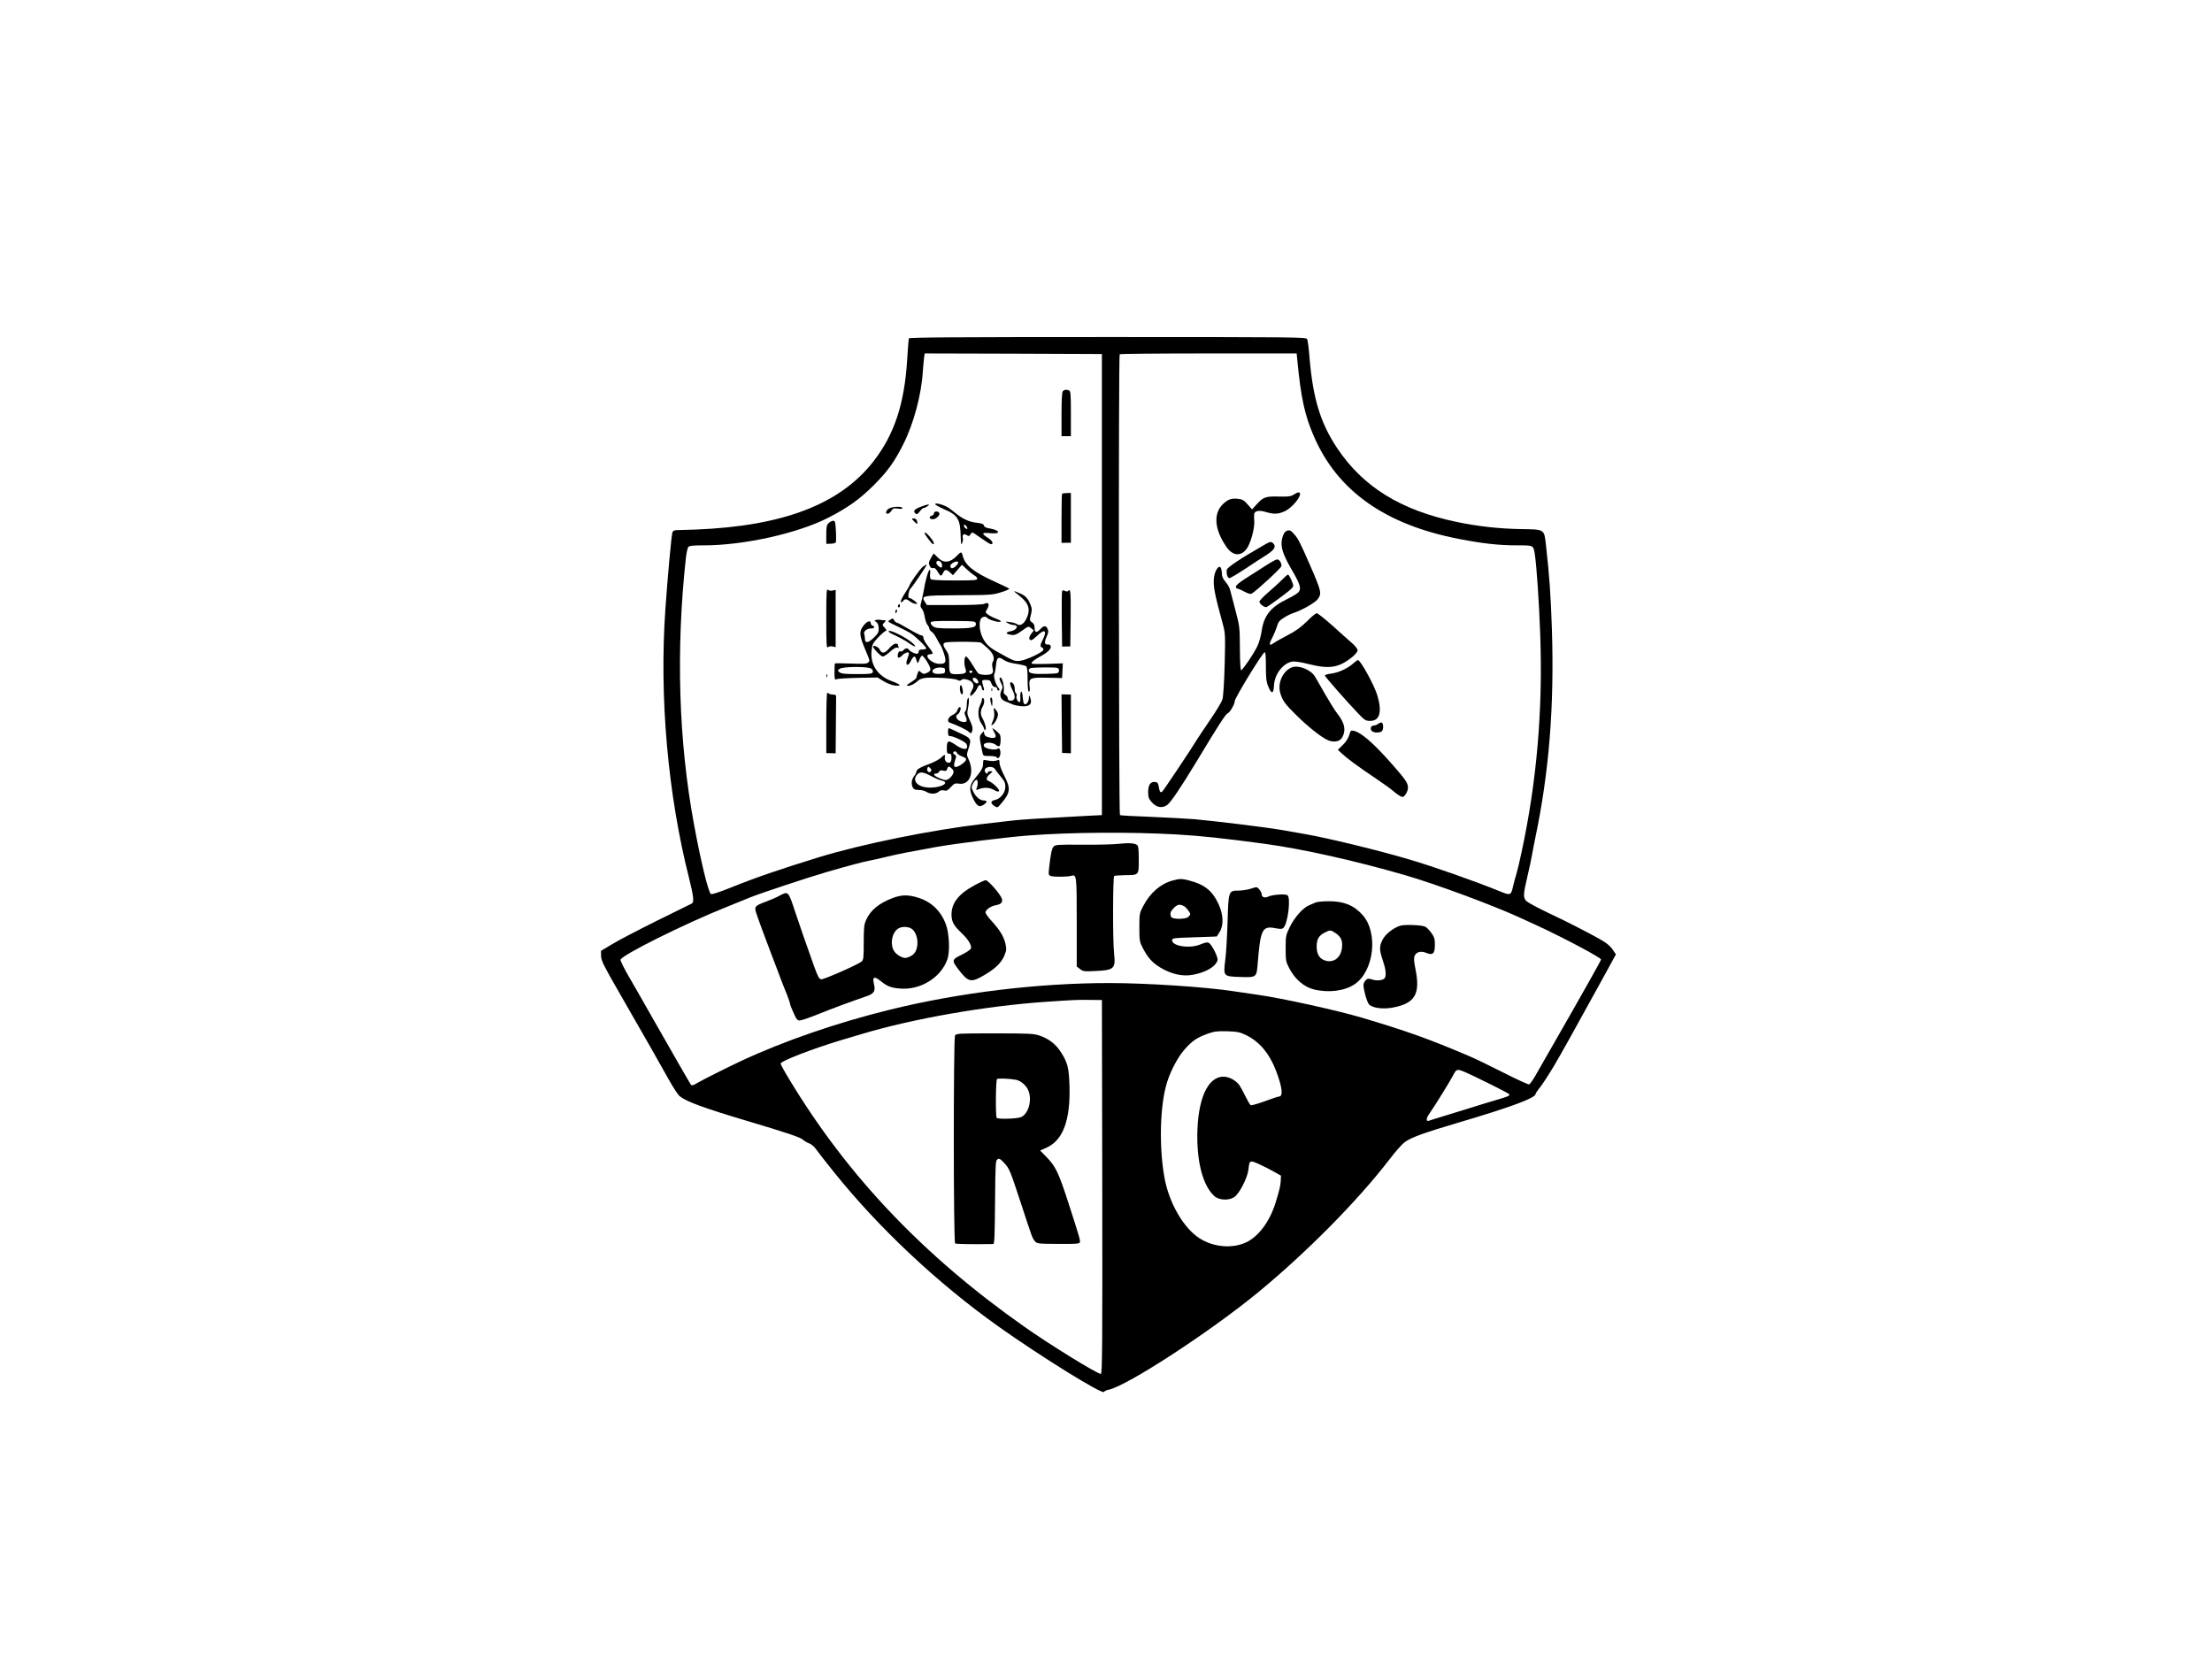 <?xml version="1.0" standalone="no"?>
<!DOCTYPE svg PUBLIC "-//W3C//DTD SVG 20010904//EN"
 "http://www.w3.org/TR/2001/REC-SVG-20010904/DTD/svg10.dtd">
<svg version="1.0" xmlns="http://www.w3.org/2000/svg"
 width="1890pt" height="1417pt" viewBox="0 0 1890 1417"
 preserveAspectRatio="xMidYMid meet">

<g transform="translate(0,1417) scale(0.1,-0.1)"
fill="#000000" stroke="none">
<path d="M7765 11278 c-2 -7 -8 -89 -14 -183 -23 -375 -109 -636 -286 -865
-285 -368 -771 -555 -1520 -585 -71 -2 -144 -5 -161 -5 -20 0 -34 -6 -38 -17
-9 -21 -41 -378 -61 -661 -52 -751 21 -1579 203 -2297 39 -157 44 -204 22
-216 -8 -4 -143 -71 -300 -148 -157 -78 -328 -167 -380 -199 l-95 -57 1 -45
c1 -39 22 -81 151 -305 176 -305 397 -693 428 -751 38 -68 77 -128 94 -142 58
-46 208 -101 581 -212 332 -99 449 -138 471 -159 12 -11 36 -25 53 -31 18 -6
44 -28 61 -53 16 -23 82 -107 146 -187 388 -484 889 -954 1409 -1324 359 -255
889 -584 903 -560 4 7 22 16 40 19 159 34 862 492 1273 829 415 341 857 788
1126 1139 49 65 108 131 130 147 57 42 161 79 471 171 433 128 647 207 647
240 0 5 18 33 41 61 22 28 75 110 118 182 71 121 135 236 424 761 l104 190
-28 41 c-28 41 -66 68 -184 130 -33 17 -91 48 -130 68 -38 20 -146 73 -239
117 -93 44 -177 90 -187 102 -25 30 -24 55 12 209 17 73 35 156 39 183 5 28
17 93 28 145 118 562 163 1122 142 1782 -10 299 -21 455 -51 722 -15 135 -10
132 -209 135 -189 3 -370 23 -553 61 -479 100 -802 300 -1024 634 -141 213
-205 422 -234 771 -6 77 -15 148 -21 158 -8 16 -100 17 -1704 17 -1347 0
-1695 -3 -1699 -12z m1650 -2103 l0 -1970 -140 -7 c-415 -22 -548 -31 -620
-39 -44 -5 -161 -18 -260 -30 -432 -50 -1035 -172 -1405 -286 -327 -101 -532
-171 -745 -257 -100 -40 -164 -61 -171 -55 -23 18 -87 284 -145 599 -131 710
-154 1483 -69 2269 5 46 15 90 21 97 9 11 42 14 133 14 339 0 796 101 1059
234 169 86 271 159 393 280 119 119 178 202 254 354 87 174 153 420 165 619 4
48 8 103 11 121 l5 32 757 -2 757 -3 0 -1970z m1669 1923 c32 -331 64 -477
143 -658 202 -466 609 -753 1238 -875 211 -41 343 -55 506 -55 132 0 131 1
143 -76 16 -107 36 -407 46 -681 24 -646 -30 -1268 -160 -1868 -16 -77 -36
-160 -44 -185 -8 -25 -20 -70 -27 -100 -19 -83 -21 -84 -119 -44 -204 83 -558
208 -765 269 -262 78 -702 185 -900 219 -49 9 -143 25 -207 36 -129 22 -554
74 -732 90 -64 5 -230 14 -371 20 -141 5 -261 12 -266 15 -10 7 -13 3928 -2
3938 3 4 345 7 759 7 l753 0 5 -52z m-1034 -4058 c210 -12 415 -34 755 -80
323 -44 776 -145 1200 -268 263 -76 761 -261 990 -367 44 -20 105 -48 135 -62
226 -104 550 -276 550 -292 0 -4 -46 -88 -102 -187 -55 -98 -118 -208 -138
-244 -60 -106 -279 -489 -322 -563 -22 -38 -45 -70 -52 -73 -7 -3 -104 42
-217 99 -112 57 -244 121 -294 142 -342 146 -532 214 -915 328 -208 62 -683
167 -895 197 -77 11 -169 24 -205 30 -233 36 -738 70 -1060 70 -608 0 -1279
-81 -1870 -226 -457 -112 -912 -269 -1280 -441 -123 -58 -327 -160 -374 -188
-34 -20 -45 -23 -53 -13 -5 7 -49 83 -98 168 -48 85 -102 180 -120 210 -17 30
-80 141 -140 245 -59 105 -139 244 -177 309 -38 66 -67 126 -66 135 8 39 546
307 908 452 69 28 161 65 205 83 88 35 494 170 650 215 182 53 319 89 360 96
22 4 94 20 160 36 106 25 168 37 405 80 165 30 610 86 800 100 358 28 869 31
1260 9z m-632 -3012 c2 -1368 0 -1598 -12 -1598 -31 0 -440 252 -656 405 -860
605 -1508 1287 -2003 2107 -43 69 -77 133 -77 140 0 21 269 125 510 198 58 17
141 42 185 55 441 132 1062 240 1575 275 254 17 258 17 370 16 l105 -1 3
-1597z m1233 1295 c112 -56 194 -154 250 -298 56 -146 65 -225 26 -225 -7 0
-61 -18 -120 -40 -59 -21 -113 -37 -120 -34 -7 3 -27 38 -46 77 -19 40 -43 83
-53 97 -31 40 -88 70 -134 70 -137 0 -223 -196 -224 -510 0 -238 52 -423 144
-509 39 -37 124 -42 172 -10 44 30 112 162 121 235 9 81 11 82 90 47 37 -17
95 -46 128 -65 l60 -34 -2 -45 c-3 -44 -9 -71 -45 -189 -50 -159 -145 -287
-253 -337 -118 -54 -278 -40 -396 36 -137 88 -261 303 -300 521 -47 266 -38
616 22 810 33 105 96 223 155 288 64 71 101 95 192 129 57 20 82 23 168 21 89
-3 107 -7 165 -35z m1855 -309 c80 -33 383 -184 388 -193 9 -14 -3 -19 -112
-51 -53 -16 -142 -42 -197 -60 -55 -17 -158 -49 -230 -71 -71 -22 -138 -42
-147 -46 -24 -7 -23 20 1 55 42 59 182 284 206 332 28 55 35 57 91 34z"/>
<path d="M9082 10828 c-8 -8 -12 -67 -12 -199 l0 -186 40 0 40 0 0 192 c0 167
-2 194 -16 199 -24 9 -39 7 -52 -6z"/>
<path d="M9075 9951 c-3 -2 -5 -98 -5 -212 l0 -208 40 1 40 0 0 213 0 213 -35
-1 c-20 -1 -38 -3 -40 -6z"/>
<path d="M7990 9862 c0 -5 33 -24 74 -42 123 -53 141 -84 145 -245 2 -57 4
-66 12 -45 6 14 8 32 6 41 -8 30 8 43 32 27 19 -11 23 -11 32 5 6 9 13 17 17
17 4 0 39 -22 77 -50 38 -27 75 -50 82 -50 27 0 12 31 -27 55 -57 36 -52 47
19 39 95 -10 90 25 -6 41 -27 4 -43 12 -46 24 -3 14 -18 19 -61 24 -66 7 -122
33 -186 86 -25 21 -58 45 -75 53 -40 21 -95 32 -95 20z m275 -210 c-8 -9 -35
20 -28 31 4 6 11 3 19 -8 8 -10 12 -21 9 -23z"/>
<path d="M7863 9838 c-53 -21 -64 -36 -40 -57 10 -8 19 -4 36 19 12 17 27 30
34 30 7 0 22 7 33 15 28 21 0 18 -63 -7z"/>
<path d="M7600 9827 c-29 -14 -40 -47 -16 -47 9 0 23 11 32 25 14 22 21 24 55
19 26 -4 39 -3 39 5 0 15 -79 14 -110 -2z"/>
<path d="M7980 9784 c0 -9 -9 -18 -20 -21 -25 -7 -21 -27 6 -30 26 -4 68 33
60 52 -7 20 -46 19 -46 -1z"/>
<path d="M7810 9715 c26 -28 35 -27 25 4 -4 13 -15 21 -27 21 -21 0 -21 0 2
-25z"/>
<path d="M7080 9700 c-17 -17 -20 -33 -20 -99 l0 -78 38 1 c20 0 40 6 43 11 3
6 4 49 1 98 -4 77 -6 87 -23 87 -10 0 -28 -9 -39 -20z"/>
<path d="M7900 9614 c0 -11 63 -94 72 -94 12 0 10 13 -9 40 -30 42 -63 71 -63
54z"/>
<path d="M8179 9424 c-60 -64 -116 -70 -166 -18 -19 20 -35 35 -37 33 -1 -2
-12 -21 -24 -41 -17 -31 -19 -41 -9 -62 8 -18 17 -24 29 -20 13 4 24 -5 39
-30 25 -43 32 -44 47 -11 14 31 29 32 60 3 l24 -23 38 44 39 45 44 -41 c24
-22 54 -46 66 -52 11 -7 21 -18 21 -26 0 -13 -30 -15 -193 -15 -129 0 -197 4
-204 11 -6 6 -9 26 -6 45 3 19 1 34 -4 34 -11 0 -37 -91 -53 -190 -7 -36 -16
-78 -21 -94 -7 -23 -5 -34 8 -48 9 -10 20 -41 24 -69 5 -28 15 -59 24 -69 8
-9 15 -23 15 -31 0 -8 9 -20 20 -27 11 -6 29 -31 41 -54 12 -24 27 -50 33 -58
7 -8 21 -41 31 -73 25 -75 16 -93 -46 -89 -69 5 -134 82 -68 82 27 0 24 11
-21 68 -22 27 -40 59 -40 71 0 13 -6 21 -16 21 -9 0 -58 25 -109 55 -50 30
-97 55 -103 55 -6 0 -16 9 -22 20 -9 17 -14 18 -30 7 -11 -6 -20 -14 -20 -18
0 -3 37 -23 83 -44 45 -21 96 -48 112 -59 48 -33 135 -119 129 -128 -3 -4 -18
-8 -35 -8 -19 0 -29 -5 -29 -14 0 -8 -4 -17 -9 -21 -12 -7 -63 15 -74 32 -11
18 -32 16 -47 -2 -7 -9 -19 -14 -26 -11 -13 5 -24 -14 -24 -40 0 -19 16 -18
37 4 22 23 51 34 58 23 3 -5 -2 -25 -10 -45 -26 -61 2 -79 29 -21 18 37 34 45
41 20 16 -50 17 -50 29 -16 7 19 17 36 23 38 13 5 73 -90 73 -116 0 -11 -12
-23 -30 -31 -26 -11 -33 -10 -50 5 -19 17 -20 17 -30 -9 -5 -15 -10 -32 -10
-37 0 -5 -21 -23 -47 -39 -40 -26 -44 -30 -22 -30 23 0 58 19 87 47 7 7 29 15
48 19 54 10 256 -1 282 -15 18 -10 26 -10 38 0 11 9 23 9 53 0 46 -13 61 -49
36 -87 -8 -13 -15 -31 -15 -40 0 -15 4 -14 24 5 14 13 30 36 37 52 13 33 32
34 37 1 2 -12 8 -22 14 -22 6 0 8 9 3 23 -20 66 -20 67 19 67 32 0 38 -4 47
-30 7 -19 18 -30 30 -30 10 0 19 -7 19 -15 0 -8 5 -15 10 -15 14 0 13 10 -3
29 -21 25 -41 97 -31 112 5 8 11 41 14 74 6 69 21 79 68 45 18 -13 57 -26 103
-32 41 -6 80 -16 87 -21 8 -6 12 -42 12 -113 0 -71 4 -104 11 -104 8 0 10 15
6 45 -8 72 3 77 152 74 l126 -3 3 63 3 63 -131 -5 c-72 -2 -132 -1 -135 3 -6
10 22 33 70 59 62 32 98 66 93 87 -2 12 -11 18 -23 17 -31 -3 -34 16 -13 65
16 35 18 49 9 68 -14 31 -32 30 -61 -1 -33 -35 -50 -32 -50 9 0 24 -7 38 -22
48 -21 14 -22 18 -10 64 11 43 10 55 -4 89 -22 54 -41 74 -92 96 -60 26 -61
24 -3 -21 84 -66 99 -119 59 -200 -23 -46 -56 -62 -81 -42 -7 5 -32 13 -57 16
-43 6 -44 6 -20 -8 14 -9 35 -15 47 -16 52 0 34 -44 -22 -54 -43 -8 -45 -21
-5 -29 37 -8 53 -2 111 40 46 33 47 33 69 15 l23 -19 -23 -30 c-22 -30 -21
-53 3 -53 6 0 30 19 53 41 60 59 83 40 44 -36 -24 -47 -25 -61 -5 -69 8 -3 12
-12 9 -20 -8 -22 -143 -85 -195 -92 -48 -7 -57 -3 -208 82 -59 33 -93 67 -117
119 -25 53 -31 123 -14 156 11 20 45 26 54 10 9 -15 95 -41 113 -34 11 4 0 12
-33 25 -27 10 -60 27 -73 37 -24 18 -24 18 -5 49 22 38 9 61 -24 43 -13 -7
-105 -11 -256 -11 l-236 0 -17 26 c-35 54 -26 56 287 58 271 1 289 2 363 25
43 13 74 27 70 31 -4 4 -59 30 -122 59 -182 82 -257 142 -276 224 -9 34 -15
34 -46 1z m-141 -56 c14 -14 16 -48 3 -48 -11 0 -41 28 -41 39 0 21 21 26 38
9z m130 -34 c-26 -26 -48 -26 -48 1 0 19 52 46 65 34 6 -6 0 -19 -17 -35z
m170 -493 c5 -33 -34 -41 -196 -41 -127 0 -150 3 -171 19 -13 10 -22 25 -19
32 4 11 42 14 194 13 184 -2 189 -2 192 -23z m43 -162 c9 -5 37 -29 63 -53 46
-45 58 -82 37 -115 -5 -7 -5 -29 0 -50 7 -29 5 -39 -9 -49 -17 -13 -89 -11
-111 2 -6 4 -29 38 -52 76 -23 39 -48 70 -55 70 -16 0 -19 -65 -5 -103 13 -35
2 -45 -54 -47 -81 -4 -85 0 -85 89 0 65 -4 82 -25 113 -34 50 -32 66 8 70 73
7 273 5 288 -3z m-306 -239 c0 -23 -5 -25 -46 -28 -31 -2 -50 2 -58 12 -17 21
22 45 68 42 31 -2 36 -5 36 -26z m958 23 c12 -3 17 -12 15 -26 -3 -21 -9 -22
-98 -25 -121 -4 -160 3 -160 28 0 12 8 20 23 22 37 6 201 7 220 1z m-725 -34
c-2 -6 -8 -10 -13 -10 -5 0 -11 4 -13 10 -2 6 4 11 13 11 9 0 15 -5 13 -11z
m46 -71 c5 -9 7 -20 3 -25 -11 -10 -41 11 -45 31 -5 23 26 18 42 -6z"/>
<path d="M7886 9328 c-24 -18 -116 -147 -116 -164 0 -2 -18 -32 -40 -66 -21
-33 -37 -65 -33 -71 4 -6 11 -3 18 6 16 22 31 21 62 -3 14 -11 35 -20 47 -20
19 0 18 2 -9 25 -16 13 -36 24 -44 25 -10 0 -12 9 -8 37 4 20 10 39 15 42 13
8 144 202 140 206 -2 2 -16 -6 -32 -17z"/>
<path d="M7060 8885 c0 -227 2 -256 15 -245 8 7 25 10 40 6 l25 -6 0 245 0
245 -25 -6 c-15 -4 -32 -1 -40 6 -13 11 -15 -18 -15 -245z"/>
<path d="M9075 9118 c-3 -8 -4 -117 -3 -243 l3 -230 35 1 35 0 3 230 c2 236 0
266 -20 246 -8 -8 -17 -8 -30 -1 -13 7 -20 6 -23 -3z"/>
<path d="M7676 9001 c-4 -7 -5 -15 -2 -18 9 -9 19 4 14 18 -4 11 -6 11 -12 0z"/>
<path d="M7650 8945 c0 -8 2 -15 4 -15 2 0 6 7 10 15 3 8 1 15 -4 15 -6 0 -10
-7 -10 -15z"/>
<path d="M7487 8873 c-18 -5 -18 -5 0 -18 13 -9 20 -27 21 -52 1 -34 -4 -45
-42 -82 -48 -47 -76 -50 -76 -7 0 13 -3 31 -6 39 -8 21 23 47 57 47 31 0 39
14 14 24 -8 3 -15 12 -15 21 0 33 -43 12 -73 -37 -27 -43 -21 -78 32 -203 35
-84 35 -80 18 -97 -10 -10 -44 -12 -146 -8 -73 3 -135 3 -137 1 -2 -2 -4 -36
-4 -74 0 -62 2 -68 18 -61 9 5 92 10 184 12 l166 3 52 -32 c30 -18 71 -34 97
-37 61 -7 50 9 -26 37 -122 44 -187 142 -174 262 5 53 10 63 58 114 29 30 58
55 65 55 8 0 4 10 -10 25 -23 24 -23 25 -5 45 18 19 18 20 -3 20 -11 0 -26 2
-34 4 -7 2 -21 1 -31 -1z m-42 -417 c11 -8 16 -19 12 -30 -5 -14 -25 -16 -135
-16 -99 0 -133 3 -148 15 -19 15 -19 15 0 30 27 20 243 22 271 1z"/>
<path d="M7595 8770 c3 -5 33 -21 66 -36 33 -15 81 -42 106 -60 56 -40 73 -35
23 7 -67 55 -216 124 -195 89z"/>
<path d="M7597 8629 c-39 -45 -64 -47 -82 -7 -9 20 -55 39 -55 23 0 -16 67
-85 83 -85 9 0 38 19 62 41 29 27 50 39 61 35 12 -5 15 -2 10 10 -3 8 -6 18
-6 20 0 2 -9 4 -19 4 -11 0 -35 -18 -54 -41z"/>
<path d="M7061 8394 c0 -11 3 -14 6 -6 3 7 2 16 -1 19 -3 4 -6 -2 -5 -13z"/>
<path d="M8540 8370 c0 -6 7 -24 15 -41 14 -27 14 -33 1 -60 -19 -39 -7 -75
31 -91 16 -6 43 -17 62 -26 19 -8 56 -15 83 -17 69 -4 92 24 68 80 -7 17 -9
15 -9 -11 -1 -34 -26 -63 -41 -48 -5 5 -10 32 -12 59 -2 29 -7 48 -13 45 -5
-3 -9 -24 -7 -47 2 -26 -1 -43 -7 -43 -15 0 -32 36 -25 53 3 8 1 18 -5 22 -6
3 -11 21 -11 39 0 30 -15 56 -32 56 -13 0 -9 -24 12 -65 26 -50 26 -82 0 -90
-24 -8 -40 1 -40 21 0 7 -9 19 -19 26 -14 9 -18 19 -14 38 6 31 -14 110 -27
110 -6 0 -10 -5 -10 -10z"/>
<path d="M8206 8312 c-12 -19 3 -87 16 -74 7 7 7 23 1 49 -6 26 -11 34 -17 25z"/>
<path d="M8471 8274 c0 -11 3 -14 6 -6 3 7 2 16 -1 19 -3 4 -6 -2 -5 -13z"/>
<path d="M7060 7992 l0 -257 40 -1 40 -1 2 233 c1 129 2 242 2 252 1 12 -7 17
-26 17 -14 0 -30 3 -34 8 -4 4 -11 7 -16 7 -4 0 -8 -116 -8 -258z"/>
<path d="M9072 7987 l3 -251 38 -1 37 -2 0 251 0 251 -40 1 -40 1 2 -250z"/>
<path d="M8267 8197 c-4 -10 -7 -35 -7 -56 0 -20 -5 -42 -12 -49 -9 -9 -9 -18
0 -37 17 -37 15 -55 -8 -55 -53 0 -92 47 -56 67 20 11 34 67 15 61 -7 -2 -16
-15 -19 -27 -3 -14 -20 -30 -40 -40 -40 -18 -53 -57 -23 -67 52 -17 141 -59
159 -76 19 -17 22 -17 28 -3 10 28 7 48 -19 103 -22 48 -23 58 -14 102 12 56
9 109 -4 77z"/>
<path d="M8390 8193 c0 -10 -7 -31 -15 -47 -24 -45 -19 -115 10 -158 14 -20
25 -43 25 -49 0 -9 3 -10 10 -3 9 9 -3 57 -28 101 -16 28 -15 62 3 93 17 29
19 66 5 75 -5 3 -10 -2 -10 -12z"/>
<path d="M8461 8193 c1 -10 5 -29 9 -43 7 -21 8 -19 9 18 1 23 -3 42 -9 42 -5
0 -10 -8 -9 -17z"/>
<path d="M8494 8086 c4 -22 1 -48 -9 -72 -20 -47 -19 -51 5 -29 10 9 24 33 31
52 9 28 8 38 -5 58 -23 34 -29 31 -22 -9z"/>
<path d="M8100 7916 c0 -29 4 -36 19 -36 29 0 130 -49 140 -68 4 -9 6 -23 4
-29 -8 -23 -47 -14 -101 24 -61 42 -72 37 -72 -34 0 -36 3 -43 20 -43 16 0 20
-7 20 -35 0 -23 -6 -38 -15 -41 -23 -9 -47 16 -42 43 5 29 -1 29 -33 -2 -15
-14 -58 -37 -95 -51 -81 -29 -115 -49 -115 -68 0 -7 -9 -25 -20 -39 -22 -28
-26 -67 -10 -98 8 -14 21 -19 51 -19 22 0 50 -7 64 -16 32 -21 81 -21 105 1
13 12 27 15 45 11 22 -6 32 -1 59 28 28 31 36 35 68 30 94 -16 137 96 82 212
-15 31 -15 38 0 83 28 87 26 91 -71 136 -47 22 -89 42 -94 43 -5 2 -9 -12 -9
-32z m76 -180 c3 -8 23 -22 45 -30 34 -14 38 -19 30 -35 -6 -10 -27 -28 -47
-40 -49 -29 -62 -16 -44 40 13 37 12 42 -3 51 -10 5 -15 13 -12 19 9 14 25 11
31 -5z m-224 -158 c-9 -9 -15 -9 -23 -1 -7 7 -9 20 -5 29 6 16 8 16 23 1 13
-13 15 -19 5 -29z m183 22 c15 -16 16 -25 7 -45 -6 -13 -22 -31 -35 -40 -22
-14 -28 -14 -72 2 -51 19 -71 43 -37 43 11 0 23 7 26 16 4 11 14 14 35 9 23
-5 29 -2 34 14 7 26 19 26 42 1z m-180 -61 c33 -18 73 -35 89 -38 76 -17 5
-61 -97 -61 -103 0 -160 57 -110 112 23 26 50 23 118 -13z"/>
<path d="M8480 7946 c0 -4 8 -21 17 -37 23 -38 9 -52 -42 -41 -29 6 -41 14
-45 31 l-5 23 -19 -21 c-18 -20 -18 -34 -1 -116 3 -16 8 -40 11 -52 4 -21 10
-23 59 -23 29 0 57 -4 60 -10 17 -28 42 22 30 61 -5 15 -10 17 -25 9 -23 -12
-99 2 -111 21 -22 36 63 46 103 12 9 -8 22 -12 27 -8 12 7 15 85 3 100 -14 19
-62 58 -62 51z"/>
<path d="M8400 7649 c0 -38 -12 -61 -66 -126 -54 -63 -57 -102 -16 -183 31
-60 50 -70 87 -46 32 21 32 36 1 36 -32 0 -70 32 -91 77 -17 35 -17 38 0 70
10 18 23 32 29 30 13 -5 13 -43 1 -71 -7 -16 -5 -18 11 -12 49 20 96 19 134
-3 28 -16 40 -18 46 -10 8 13 -56 74 -88 85 -26 8 -22 33 10 60 26 23 26 24 5
24 -13 0 -23 -4 -23 -10 0 -16 -17 -11 -24 7 -16 40 66 57 88 18 6 -11 28 -40
49 -64 30 -35 37 -52 37 -85 0 -50 -42 -103 -90 -112 -37 -8 -39 -28 -4 -51
26 -17 27 -16 56 18 82 96 86 130 28 242 -22 42 -40 91 -40 108 0 26 -3 30
-17 23 -23 -9 -50 -10 -90 -1 -32 6 -33 5 -33 -24z"/>
<path d="M11060 9947 c-31 -19 -47 -22 -133 -20 -113 3 -134 -4 -191 -68 l-38
-42 -37 42 c-29 34 -45 44 -78 48 -56 7 -86 -1 -127 -38 -91 -80 -83 -219 23
-372 52 -76 121 -84 171 -19 35 44 72 180 67 243 -3 31 -2 61 2 66 12 20 48
23 97 8 65 -20 103 -19 156 4 67 28 156 137 132 161 -6 6 -23 1 -44 -13z"/>
<path d="M10992 9633 c-22 -9 -42 -60 -42 -108 0 -55 25 -118 97 -241 63 -109
73 -146 47 -175 -11 -12 -56 -39 -102 -61 -137 -67 -194 -140 -213 -275 -7
-46 -23 -101 -40 -133 -32 -64 -119 -192 -134 -197 -6 -2 -10 64 -11 185 -1
183 -2 190 -38 327 -20 77 -41 156 -46 176 -5 19 -23 50 -40 69 -21 24 -30 44
-30 69 0 20 -5 43 -10 51 -16 23 -47 -21 -56 -76 -11 -76 0 -135 76 -414 19
-70 20 -92 14 -335 -4 -151 -12 -277 -19 -300 -6 -22 -52 -98 -101 -170 -49
-71 -100 -148 -114 -170 -52 -86 -292 -445 -301 -451 -15 -9 -21 1 -28 43 -5
30 -11 39 -29 41 -40 6 -62 -24 -62 -84 0 -45 5 -59 30 -88 41 -46 89 -55 132
-25 32 23 116 148 253 374 193 321 248 404 265 410 18 6 60 78 60 104 0 27
235 411 256 418 7 2 10 -37 10 -119 0 -100 3 -132 20 -173 27 -69 46 -66 49 7
5 98 77 191 157 205 21 3 74 -5 138 -21 181 -46 261 -32 378 63 23 20 42 44
42 54 0 11 -21 38 -47 61 -26 22 -101 89 -167 149 -66 59 -127 107 -135 107
-9 0 -47 -31 -84 -69 -50 -49 -94 -82 -160 -116 -51 -27 -104 -56 -119 -67
-44 -31 -50 -20 -19 40 16 31 35 77 42 101 10 35 22 50 58 72 24 16 60 34 80
40 74 24 186 88 209 118 37 51 35 63 -71 306 -75 172 -96 213 -127 248 -31 36
-42 41 -68 30z"/>
<path d="M10816 9522 c-223 -128 -331 -200 -334 -221 -5 -34 6 -71 23 -71 7 0
67 35 132 78 65 43 148 98 186 121 68 45 83 71 55 99 -15 15 -26 14 -62 -6z"/>
<path d="M10815 9337 c-45 -28 -120 -77 -168 -107 -55 -35 -87 -61 -87 -72 0
-10 6 -18 14 -18 7 0 34 -12 59 -26 30 -16 52 -22 61 -17 43 25 255 221 255
236 1 28 -18 57 -37 57 -9 0 -53 -24 -97 -53z"/>
<path d="M10955 9217 c-22 -23 -75 -71 -117 -107 -42 -36 -77 -72 -77 -81 -1
-19 45 -53 62 -46 14 6 137 95 190 138 20 16 37 35 37 42 0 22 -35 97 -45 97
-5 0 -28 -20 -50 -43z"/>
<path d="M11560 8499 c-49 -43 -125 -77 -187 -85 -29 -3 -53 -11 -53 -16 0
-10 190 -226 290 -330 50 -52 60 -58 97 -58 81 0 103 74 63 213 -24 86 -146
308 -168 307 -4 0 -23 -14 -42 -31z"/>
<path d="M11040 8468 c-78 -29 -126 -134 -101 -220 19 -65 41 -95 139 -191 99
-98 215 -190 271 -213 45 -19 96 -11 115 19 40 61 27 130 -38 210 -18 23 -64
96 -102 162 -37 66 -78 136 -90 156 -35 57 -140 98 -194 77z"/>
<path d="M11776 7985 c-11 -8 -28 -15 -38 -15 -24 0 -34 -26 -18 -45 16 -19
74 -19 89 -1 14 17 11 68 -4 72 -5 2 -19 -3 -29 -11z"/>
<path d="M11528 7888 c-8 -26 -29 -59 -55 -84 l-42 -41 32 -30 c47 -44 136
-110 282 -208 72 -48 144 -100 160 -115 28 -25 66 -50 79 -50 17 0 46 48 46
78 0 42 -17 67 -142 209 -152 172 -256 263 -320 278 -25 6 -28 4 -40 -37z"/>
<path d="M9550 6959 c-47 -5 -185 -8 -308 -7 -195 2 -224 0 -239 -15 -16 -16
-25 -58 -39 -183 -6 -59 -6 -62 17 -70 26 -8 143 -7 172 2 46 14 47 5 47 -396
l0 -379 28 -21 c25 -21 35 -22 134 -17 158 7 171 20 157 152 -12 105 -11 653
1 660 5 3 47 6 92 7 121 1 118 -2 118 132 0 86 -3 116 -14 125 -21 17 -70 20
-166 10z"/>
<path d="M10019 6646 c-103 -28 -192 -105 -251 -218 -32 -61 -33 -66 -33 -183
0 -112 2 -123 29 -175 44 -85 82 -127 154 -170 92 -54 185 -75 270 -60 112 19
200 70 215 125 7 23 -48 133 -74 148 -12 8 -31 4 -70 -12 -89 -39 -244 -17
-244 34 0 19 9 20 190 26 105 3 191 7 192 7 1 1 12 19 24 39 36 58 32 148 -10
239 -51 111 -119 166 -246 199 -69 18 -85 18 -146 1z m94 -217 c20 -9 57 -56
57 -72 0 -3 -7 -13 -16 -21 -22 -23 -139 -23 -148 0 -11 29 -6 45 23 75 32 31
47 35 84 18z"/>
<path d="M8328 6606 c-136 -73 -197 -150 -198 -249 0 -61 17 -94 82 -156 64
-60 96 -115 82 -139 -6 -9 -38 -31 -73 -48 -89 -43 -91 -50 -34 -125 88 -115
109 -119 230 -47 90 54 137 100 164 161 19 46 20 56 10 103 -14 61 -49 119
-119 195 -29 31 -52 64 -52 72 0 23 48 56 92 63 48 8 62 31 42 68 -24 47 -115
146 -132 145 -10 -1 -52 -20 -94 -43z"/>
<path d="M10680 6574 c-25 -7 -68 -14 -96 -14 -87 0 -88 -4 -95 -264 -4 -121
-12 -270 -20 -329 -17 -140 -17 -140 125 -145 139 -5 142 -3 151 100 24 307
39 338 150 317 47 -9 60 -8 72 4 37 37 64 257 33 278 -18 12 -127 5 -163 -12
-32 -15 -57 -6 -57 21 0 20 -33 61 -47 59 -5 0 -28 -7 -53 -15z"/>
<path d="M6660 6516 c-25 -14 -77 -36 -117 -51 -90 -33 -99 -42 -83 -92 15
-48 75 -211 135 -368 26 -66 59 -154 74 -195 16 -41 40 -104 55 -139 14 -36
26 -70 26 -77 0 -7 13 -42 30 -78 24 -55 33 -66 53 -66 14 0 87 25 163 56 124
50 262 101 407 151 65 22 79 45 65 101 -16 65 0 74 54 31 58 -47 91 -60 168
-66 174 -15 349 93 404 248 23 62 18 216 -10 294 -41 118 -124 199 -241 235
-85 26 -139 25 -217 -4 -115 -44 -188 -103 -225 -186 -18 -39 -21 -66 -21
-193 0 -129 -2 -149 -18 -163 -32 -27 -323 -155 -345 -152 -18 2 -29 23 -60
108 -70 195 -118 335 -163 469 -59 179 -58 177 -134 137z m1129 -282 c48 -34
65 -126 36 -189 -15 -30 -34 -45 -78 -59 -28 -9 -87 23 -108 58 -36 58 -19
154 33 190 29 21 87 20 117 0z"/>
<path d="M11240 6458 c-14 -6 -39 -17 -56 -24 -52 -22 -124 -104 -163 -184
-35 -72 -36 -79 -36 -185 0 -104 2 -113 32 -171 47 -90 124 -157 207 -178 127
-32 266 -14 352 45 165 113 202 441 65 592 -74 82 -161 117 -290 116 -47 0
-97 -5 -111 -11z m171 -261 c46 -31 61 -63 56 -119 -7 -87 -67 -137 -140 -117
-52 14 -77 54 -77 122 0 62 19 94 72 120 43 22 49 21 89 -6z"/>
<path d="M11964 6260 c-60 -19 -128 -73 -151 -120 -29 -58 -28 -86 2 -176 25
-74 30 -118 19 -148 -8 -22 -66 -30 -109 -16 -31 10 -39 10 -56 -6 -10 -9 -19
-28 -19 -42 0 -39 30 -146 47 -164 27 -30 113 -43 196 -29 197 35 245 115 201
331 -14 70 -15 94 -6 114 14 32 53 42 95 25 60 -25 77 -10 77 72 0 46 -5 63
-30 97 -16 23 -39 46 -51 53 -29 15 -175 21 -215 9z"/>
<path d="M8160 5321 c-14 -28 -14 -1767 1 -1776 8 -6 165 -8 326 -5 10 0 13
81 15 356 3 333 4 358 21 368 16 9 25 4 61 -36 40 -43 49 -66 131 -315 107
-327 104 -318 126 -347 18 -23 23 -24 199 -25 147 -1 181 1 186 12 6 16 1 35
-98 341 -82 254 -109 310 -185 388 l-56 57 54 24 c142 63 206 236 197 531 -5
155 -17 200 -77 291 -41 63 -102 110 -176 135 -53 18 -84 20 -386 20 -314 0
-329 -1 -339 -19z m517 -377 c41 -6 92 -48 109 -91 36 -84 0 -207 -66 -230
-40 -14 -196 -17 -204 -5 -11 18 -8 325 3 332 12 7 97 4 158 -6z"/>
</g>
</svg>
